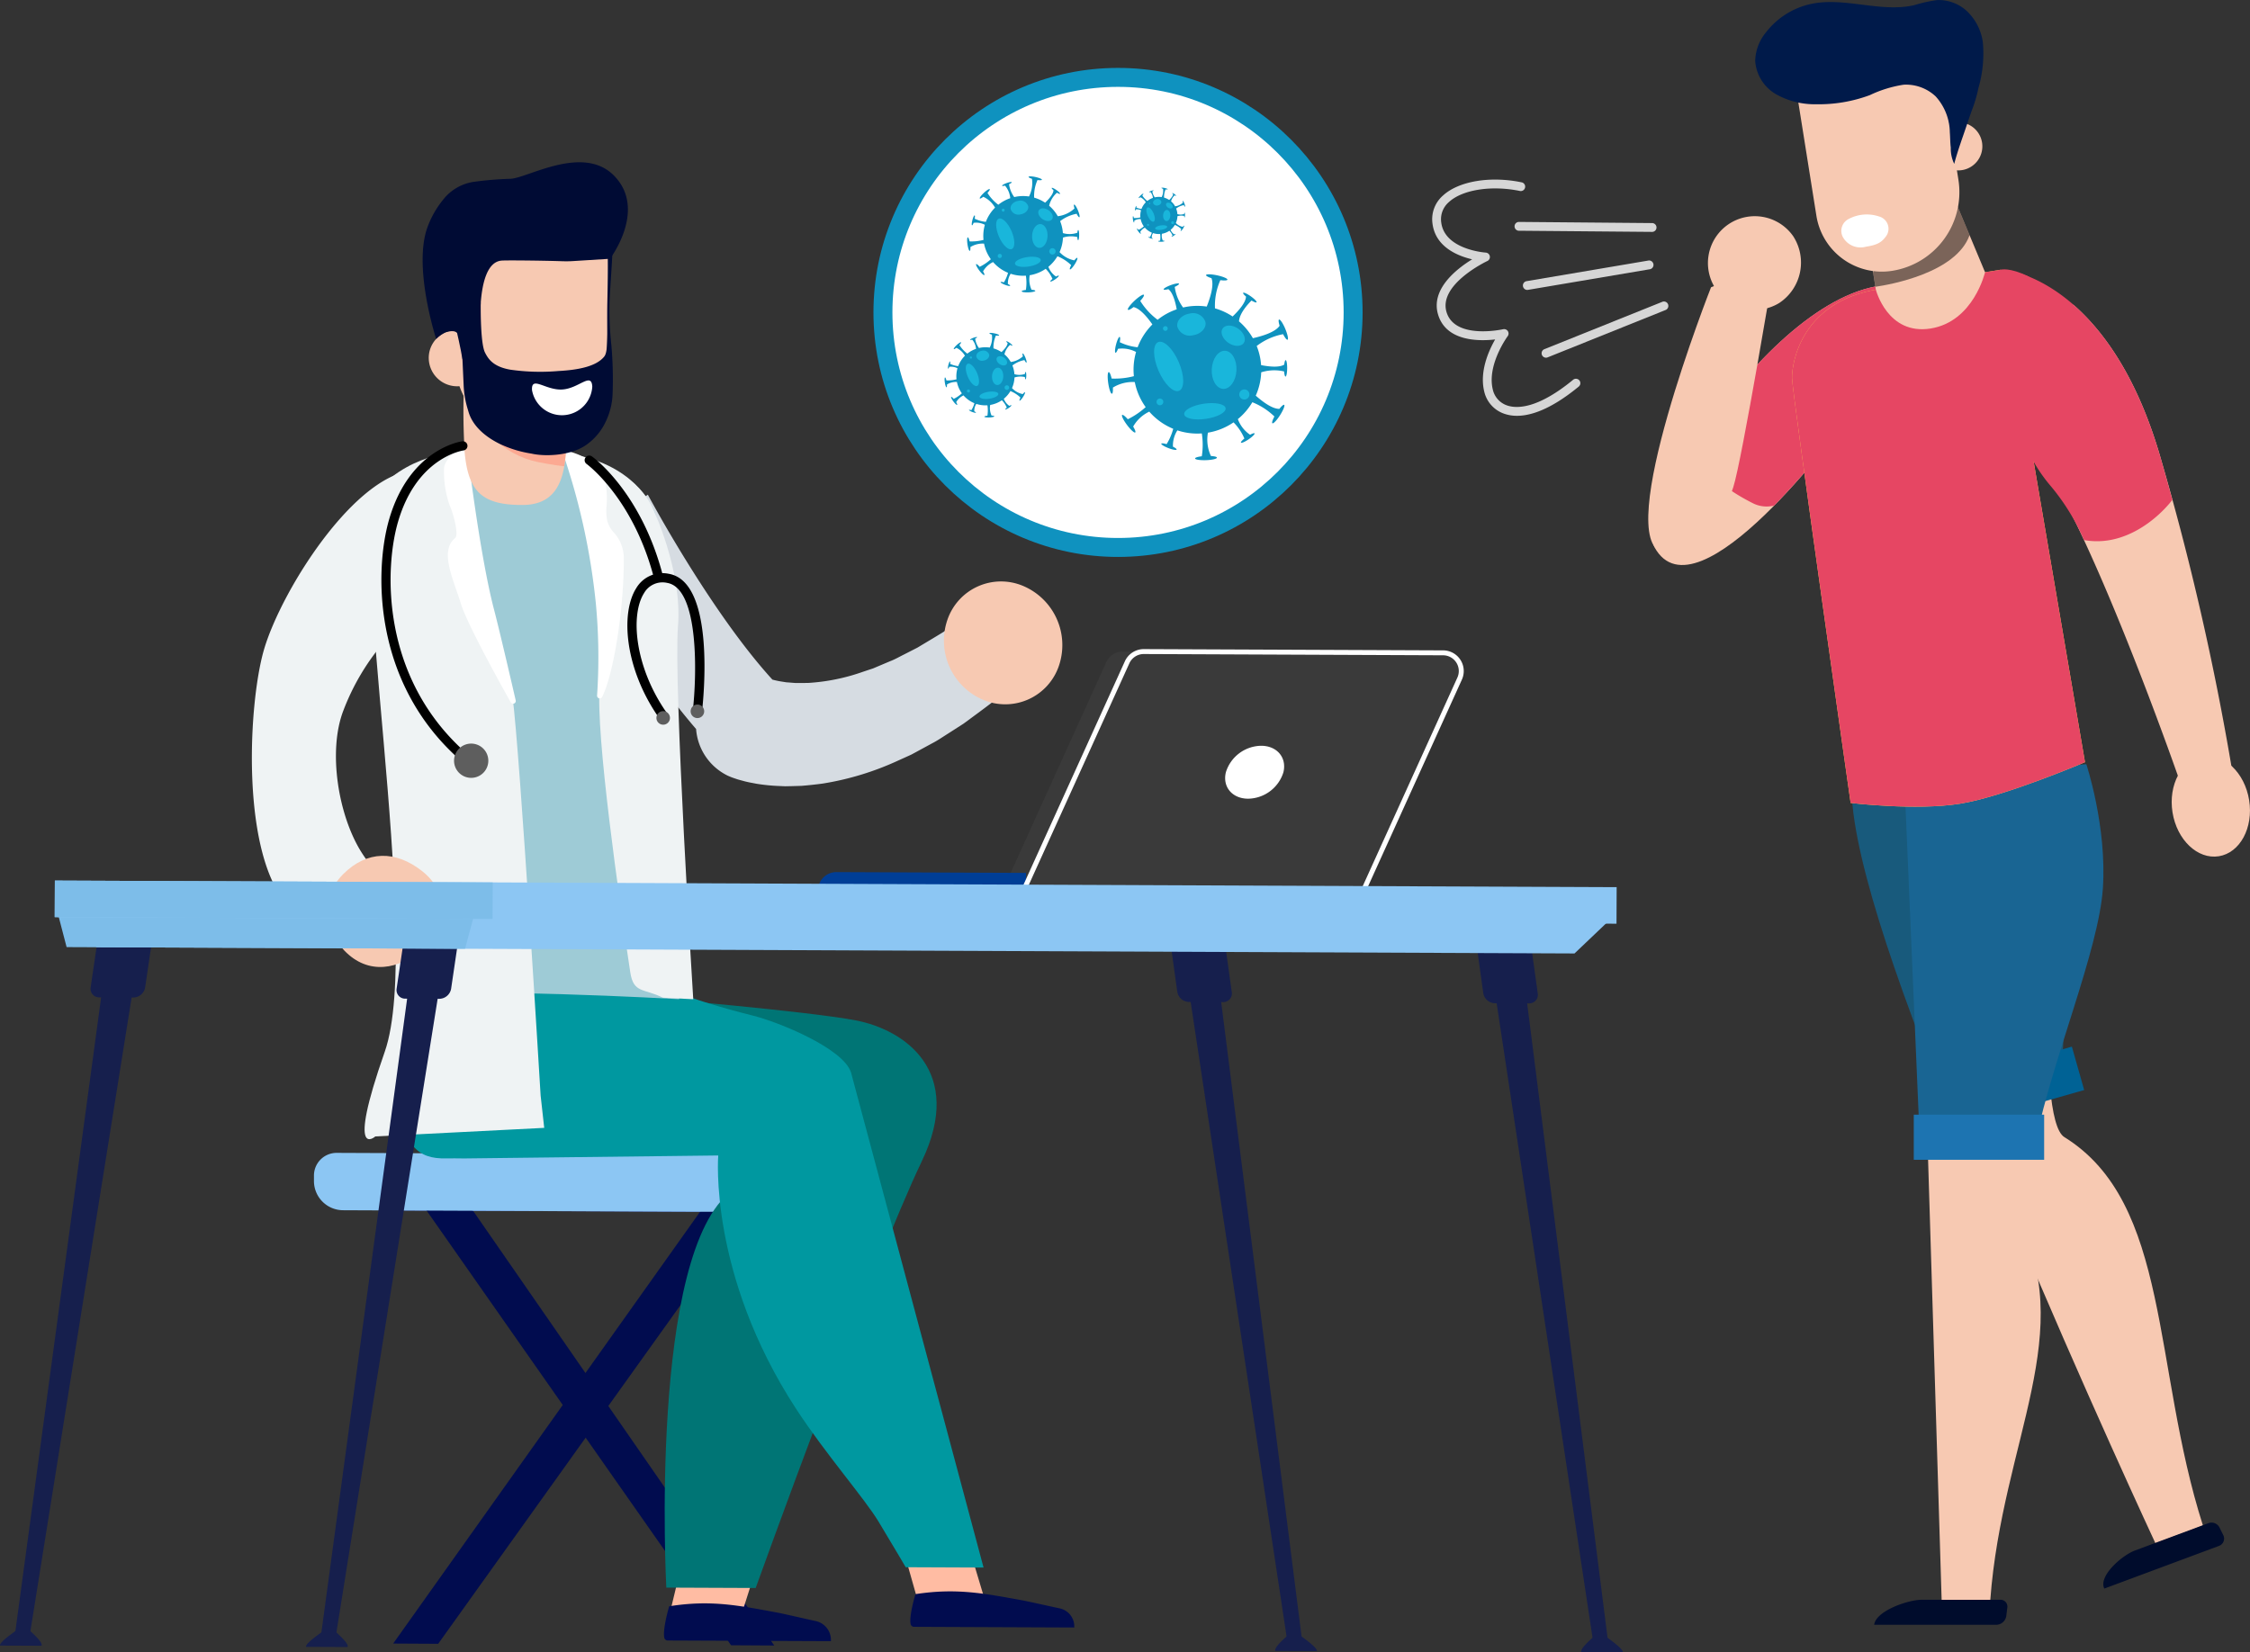 <svg xmlns="http://www.w3.org/2000/svg" xmlns:xlink="http://www.w3.org/1999/xlink" width="356" height="261.511" viewBox="0 0 356 261.511">
  <rect x="0" y="0" width="356" height="261.511" fill="#333333" stroke="none"/>
  <defs>
    <linearGradient id="linear-gradient" x1="-261.99" y1="1.303" x2="-261.99" y2="2.265" gradientUnits="objectBoundingBox">
      <stop offset="0" stop-color="#ffd958"/>
      <stop offset="1" stop-color="#ffa156"/>
    </linearGradient>
    <linearGradient id="linear-gradient-2" x1="-336.367" y1="4.694" x2="-335.368" y2="4.694" gradientUnits="objectBoundingBox">
      <stop offset="0" stop-color="#000310"/>
      <stop offset="1" stop-color="#001a4a"/>
    </linearGradient>
    <linearGradient id="linear-gradient-3" x1="0.513" y1="1.883" x2="0.678" y2="32.544" gradientUnits="objectBoundingBox">
      <stop offset="0" stop-color="#003e96"/>
      <stop offset="1" stop-color="#000e2c"/>
    </linearGradient>
  </defs>
  <g id="Grupo_3802" data-name="Grupo 3802" transform="translate(-1305.395 -2106.798)">
    <g id="Grupo_3775" data-name="Grupo 3775" transform="translate(1345.247 2132.479)">
      <g id="Grupo_3756" data-name="Grupo 3756" transform="translate(9.817 156.773)">
        <path id="Trazado_9705" data-name="Trazado 9705" d="M1380.943,2332.6l57.111.24a1.711,1.711,0,1,0,.015-3.421l-57.111-.24a1.711,1.711,0,1,0-.014,3.421Z" transform="translate(-1366.422 -2323.473)" fill="#4159c9"/>
        <g id="Grupo_3755" data-name="Grupo 3755">
          <path id="Trazado_9706" data-name="Trazado 9706" d="M1378.918,2400.79l7.122.039,52.819-73.85-7.553.084Z" transform="translate(-1366.379 -2323.134)" fill="#010c4f"/>
          <path id="Trazado_9707" data-name="Trazado 9707" d="M1439.458,2401.041l-6.832-.041-52.1-74.4,7.494.171Z" transform="translate(-1366.626 -2323.075)" fill="#010c4f"/>
          <path id="Trazado_9708" data-name="Trazado 9708" d="M1367.7,2322.435l79.017.333a3.583,3.583,0,0,1,3.568,3.593l0,.876a4.621,4.621,0,0,1-4.639,4.6l-76.942-.324a4.622,4.622,0,0,1-4.6-4.634l0-.876A3.585,3.585,0,0,1,1367.7,2322.435Z" transform="translate(-1364.098 -2322.435)" fill="#8cc6f3"/>
        </g>
      </g>
      <g id="Grupo_3758" data-name="Grupo 3758" transform="translate(62.605 132.212)">
        <path id="Trazado_9709" data-name="Trazado 9709" d="M1443.742,2402.227l-1.663,5.237-11.4-.048,1.326-5.486Z" transform="translate(-1427.131 -2310.107)" fill="#ffbca3"/>
        <path id="Trazado_9710" data-name="Trazado 9710" d="M1430.383,2407.157s-1.052,3.516-.781,4.96a.565.565,0,0,0,.559.456l25.807.108a3.049,3.049,0,0,0-2.431-3.188c-1.259-.275-5.086-1.155-5.858-1.3C1441.413,2407.029,1436.98,2406.109,1430.383,2407.157Z" transform="translate(-1426.959 -2310.841)" fill="#010c4f"/>
        <g id="Grupo_3757" data-name="Grupo 3757">
          <path id="Trazado_9711" data-name="Trazado 9711" d="M1426.486,2293.407s25.2,2.119,32.923,3.589,17.3,8.031,10.486,22.264c-8,16.713-26.3,67.569-26.3,67.569l-14.138-.059s-2.861-53.211,10.461-62.879c0,0-.092-2.361-3.049-7.85C1432.368,2307.687,1426.486,2293.407,1426.486,2293.407Z" transform="translate(-1426.486 -2293.407)" fill="#007575"/>
        </g>
      </g>
      <g id="Grupo_3761" data-name="Grupo 3761" transform="translate(22.06 127.141)">
        <g id="Grupo_3759" data-name="Grupo 3759" transform="translate(81.546 94.318)">
          <path id="Trazado_9712" data-name="Trazado 9712" d="M1485.5,2398.93l1.586,5.285-10.589.15-1.555-5.48Z" transform="translate(-1474.944 -2398.885)" fill="#ffbca3"/>
          <path id="Trazado_9713" data-name="Trazado 9713" d="M1476.437,2404.891s-1.033,3.358-.766,4.738a.551.551,0,0,0,.549.435l25.34.107a2.914,2.914,0,0,0-2.388-3.045c-1.236-.263-4.994-1.1-5.752-1.242C1487.267,2404.77,1482.915,2403.891,1476.437,2404.891Z" transform="translate(-1475.049 -2399.742)" fill="#010c4f"/>
        </g>
        <g id="Grupo_3760" data-name="Grupo 3760">
          <path id="Trazado_9714" data-name="Trazado 9714" d="M1380.584,2291.521s-3.216,9.421-1.527,16.871,3.545,9.668,8.25,9.524c.7-.022,2,.008,2.777.011l40.213-.47s-1.575,18.785,12.324,40.108c4.66,7.15,10.812,14.143,13.05,17.856,2.741,4.548,4.288,7.2,4.288,7.2l12.317.052-20.969-78.343c-1.227-3.848-11.476-8-15.579-9.021-9.29-2.317-18.556-5.556-17.647-7.9Z" transform="translate(-1378.567 -2287.414)" fill="#0098a0"/>
        </g>
      </g>
      <g id="Grupo_3764" data-name="Grupo 3764" transform="translate(56.673 52.608)">
        <g id="Grupo_3762" data-name="Grupo 3762">
          <path id="Trazado_9715" data-name="Trazado 9715" d="M1419.476,2203.167l5.979-3.842s9.818,18.421,19.707,29.267a13.887,13.887,0,0,0,1.72.348l.459.075.483.036.975.077c.669,0,1.35,0,2.037-.011a31.615,31.615,0,0,0,8.616-1.751l1.094-.366.549-.181.542-.231,2.174-.919c.735-.276,1.435-.688,2.153-1.042l2.151-1.1c1.4-.843,2.808-1.671,4.208-2.539l4.107-2.843.348-.24a6.177,6.177,0,0,1,8.319,1.421,6.568,6.568,0,0,1-.684,9.081l-4.368,3.7c-1.524,1.171-3.085,2.31-4.644,3.457l-2.467,1.585c-.833.519-1.629,1.082-2.52,1.535l-2.621,1.425-.658.354-.69.314-1.384.625a45.585,45.585,0,0,1-12,3.65q-1.638.217-3.316.354l-1.716.051c-.287,0-.571.017-.862.014l-.886-.039a29.688,29.688,0,0,1-3.638-.359c-.657-.132-1.257-.222-1.96-.411-.354-.1-.679-.178-1.057-.293l-.613-.207-.332-.119-.545-.229a8.942,8.942,0,0,1-5.047-7.4c-2.8-3.26-6.977-8.509-9.008-13.035C1420.864,2216.2,1419.476,2203.167,1419.476,2203.167Z" transform="translate(-1419.476 -2199.325)" fill="#d6dce2"/>
        </g>
        <g id="Grupo_3763" data-name="Grupo 3763" transform="translate(52.819 13.738)">
          <path id="Trazado_9716" data-name="Trazado 9716" d="M1500.1,2228.908a10.166,10.166,0,0,0-5.654-12.64,8.965,8.965,0,0,0-11.994,5.379,10.165,10.165,0,0,0,5.654,12.64A8.964,8.964,0,0,0,1500.1,2228.908Z" transform="translate(-1481.902 -2215.562)" fill="#f7c9b2"/>
        </g>
      </g>
      <g id="Grupo_3769" data-name="Grupo 3769" transform="translate(17.836 44.822)">
        <g id="Grupo_3765" data-name="Grupo 3765" transform="translate(5.111 0.738)">
          <path id="Trazado_9717" data-name="Trazado 9717" d="M1424.27,2277.887s-.583-12.734-1.256-25.567c-.981-18.684.839-44.972-2.961-52.237-4.9-9.368-19.025-10.22-30.874-8.171s-10.974,27.506-6.519,85.754C1388.668,2275.854,1424.27,2277.887,1424.27,2277.887Z" transform="translate(-1379.616 -2190.996)" fill="#9ecbd6"/>
        </g>
        <g id="Grupo_3767" data-name="Grupo 3767">
          <path id="Trazado_9718" data-name="Trazado 9718" d="M1401.427,2293.165s-3.232-53.9-4.461-63.285c0,0-7.474-28.211-7.634-38.721,0,0-8.222.1-13.528,6.065s7.125,71.432.961,89.006-1.5,13.407-1.5,13.407l26.731-1.36Z" transform="translate(-1373.576 -2190.283)" fill="#eff3f4"/>
          <g id="Grupo_3766" data-name="Grupo 3766" transform="translate(12.514)">
            <path id="Trazado_9719" data-name="Trazado 9719" d="M1398.975,2230.771c-.278-.492-6.833-12.107-7.905-15.656-.2-.666-.443-1.366-.69-2.074-1.12-3.229-2.279-6.567-.218-8.255.7-.576-.428-4.344-.855-5.187a16.374,16.374,0,0,1-.884-5.966c.3-1.814,2.877-3.384,2.987-3.449a.425.425,0,0,1,.641.314c.02.167,1.993,16.849,4.275,25.571,1.015,3.877,3.411,14.294,3.434,14.4a.425.425,0,0,1-.26.491.443.443,0,0,1-.156.028A.423.423,0,0,1,1398.975,2230.771Z" transform="translate(-1388.366 -2190.124)" fill="#fff"/>
          </g>
        </g>
        <g id="Grupo_3768" data-name="Grupo 3768" transform="translate(31.412 0.818)">
          <path id="Trazado_9720" data-name="Trazado 9720" d="M1411.2,2191.592s6.921,19.63,5.367,36.821c-.68,7.536,3.1,33.846,4.832,45.3.513,3.384,2.094,2.5,5.158,4.027l4.807.245s-3.148-50.048-2.415-59.016c.726-8.865-4.038-18.8-4.038-18.8S1422.027,2193.016,1411.2,2191.592Z" transform="translate(-1410.777 -2191.167)" fill="#eff3f4"/>
          <path id="Trazado_9721" data-name="Trazado 9721" d="M1410.732,2191.673a106.1,106.1,0,0,1,5.145,23.614,90.415,90.415,0,0,1,.194,14.55.424.424,0,0,0,.309.443.4.4,0,0,0,.114.016.426.426,0,0,0,.382-.234c1.825-3.615,3.456-14.019,3.421-21.827a6.012,6.012,0,0,0-1.586-4.2,4.393,4.393,0,0,1-1.036-1.864,8.282,8.282,0,0,1-.1-2.384,13.09,13.09,0,0,0-.286-4.064c-.77-3.435-5.856-4.575-6.072-4.622a.427.427,0,0,0-.415.141A.423.423,0,0,0,1410.732,2191.673Z" transform="translate(-1410.7 -2191.09)" fill="#fff"/>
        </g>
      </g>
      <g id="Grupo_3772" data-name="Grupo 3772" transform="translate(27.019)">
        <g id="Grupo_3770" data-name="Grupo 3770" transform="translate(6.444 31.558)">
          <path id="Trazado_9722" data-name="Trazado 9722" d="M1392.182,2176.951a108.8,108.8,0,0,0,.076,11.961c.589,6.149,2.818,8.219,9.1,8.216,11-.006,4.722-16.218,8.438-22.682C1405.1,2174.679,1392.182,2176.951,1392.182,2176.951Z" transform="translate(-1392.044 -2174.447)" fill="#f7c9b2"/>
          <path id="Trazado_9723" data-name="Trazado 9723" d="M1392.192,2176.951s-.047.542-.084,1.452c.08.278.161.551.242.815,1.677,5.479,5.858,9.954,11.477,11.111,0,0,2.47.506,4.181.676.991-6-.294-12.925,1.795-16.559C1405.112,2174.679,1392.192,2176.951,1392.192,2176.951Z" transform="translate(-1392.054 -2174.447)" fill="#ff9981" opacity="0.65" style="mix-blend-mode: multiply;isolation: isolate"/>
        </g>
        <g id="Grupo_3771" data-name="Grupo 3771" transform="translate(0.967 11.419)">
          <path id="Trazado_9724" data-name="Trazado 9724" d="M1394.473,2173.155a4.5,4.5,0,0,0-4.318-4.619,4.4,4.4,0,0,0-4.582,4.273,4.5,4.5,0,0,0,4.317,4.618A4.4,4.4,0,0,0,1394.473,2173.155Z" transform="translate(-1385.572 -2153.397)" fill="#f7c9b2"/>
          <path id="Trazado_9725" data-name="Trazado 9725" d="M1405.564,2182.506l-4.022-.156a11.427,11.427,0,0,1-10.963-11.729l.257-8.611c.195-6.529,3.137-11.521,12.186-11.361l12.056.47-.691,23.162A8.476,8.476,0,0,1,1405.564,2182.506Z" transform="translate(-1386.341 -2150.645)" fill="#f7c9b2"/>
          <path id="Trazado_9726" data-name="Trazado 9726" d="M1391.635,2171.629c.668-.643,1.03-3.139,1.658-3.815-1.052-2.842-1.521-3.593-.623-6.767-2.65-3.742-.96-2.691-1.931-1.624s-.072,7.514-.072,7.514S1391.384,2170.005,1391.635,2171.629Z" transform="translate(-1386.297 -2151.842)" fill="#000b34"/>
        </g>
        <path id="Trazado_9727" data-name="Trazado 9727" d="M1414.776,2139.333c-4.958-5.159-13.922.443-16.526.432a53.86,53.86,0,0,0-5.606.463,7.546,7.546,0,0,0-4.983,2.852,15.049,15.049,0,0,0-2.459,4.321c-2.34,6.339,1.367,17.713,1.367,17.713a5.243,5.243,0,0,1,1.476-1.045c1.052-.318,1.493-.2,1.818.064l3.829,1.558s-1.253-12.643,3.24-12.982c.861-.065,6.714,0,9.614.1.549.019,1.1.012,1.645-.022l5.878-.365S1419.949,2144.716,1414.776,2139.333Z" transform="translate(-1384.428 -2137.149)" fill="#000b34"/>
        <path id="Trazado_9728" data-name="Trazado 9728" d="M1415.393,2167.556a61.578,61.578,0,0,1,.2,7.831,11.1,11.1,0,0,1-1.577,5.252,9.268,9.268,0,0,1-2.641,2.8c-2.537,1.736-6.564,1.816-8.614,1.344a18.218,18.218,0,0,1-4.942-1.5c-2.04-.982-4.3-2.652-5.023-5.113l-.167-.565a15.115,15.115,0,0,1-.6-3.579l-.388-8.48,3.09-4.667s-.107,6.386.678,7.918c.511,1,1.28,2.234,4.023,2.706a33.418,33.418,0,0,0,7.537.211c3.278-.171,6.081-.751,7.309-2.3.689-.869.39-3.783.485-8.61.1-4.891.234-10.827-.5-12.918-.669-1.905.905.01,1.068.483.642,1.87-.012,7.712-.223,12.438A51.417,51.417,0,0,0,1415.393,2167.556Z" transform="translate(-1385.539 -2138.675)" fill="#000b34"/>
        <path id="Trazado_9729" data-name="Trazado 9729" d="M1414.415,2178.922c-.139-2.346-2.124.313-4.757.468s-4.918-2.251-4.779.095a4.808,4.808,0,0,0,9.536-.562Z" transform="translate(-1387.574 -2143.429)" fill="#fff"/>
      </g>
      <g id="Grupo_3774" data-name="Grupo 3774" transform="translate(0 48.745)">
        <g id="Grupo_3773" data-name="Grupo 3773">
          <path id="Trazado_9730" data-name="Trazado 9730" d="M1379.936,2194.882c-9.734-1.89-22.833,18.625-25.6,28.525-3.217,11.512-4.242,49.19,14.436,42.361,9.25-3.382,5.067-4.284,1.122-10.458-3.737-5.849-5.418-16.149-2.9-22.582a36.657,36.657,0,0,1,6.266-10.62,45.684,45.684,0,0,0,5.105-7.98C1379.573,2211.99,1382.526,2194.383,1379.936,2194.882Z" transform="translate(-1352.495 -2194.76)" fill="#eff3f4"/>
          <path id="Trazado_9731" data-name="Trazado 9731" d="M1370.027,2282.555c3.9,3.348,8.864,1.985,12.209-1.641s3.511-8.366-.647-11.634-8.69-3.312-12.5.522S1366.123,2279.207,1370.027,2282.555Z" transform="translate(-1354.67 -2205.857)" fill="#f7c9b2"/>
        </g>
      </g>
    </g>
    <g id="Grupo_3784" data-name="Grupo 3784" transform="translate(1566.183 2106.798)">
      <g id="Grupo_3783" data-name="Grupo 3783" transform="translate(0)">
        <g id="Grupo_3782" data-name="Grupo 3782">
          <g id="Grupo_3776" data-name="Grupo 3776" transform="translate(0.765 45.058)">
            <path id="Trazado_9732" data-name="Trazado 9732" d="M1614.751,2201.612c6.729,12.186,29.77-19.343,29.77-19.343s14.941-19.652,12.792-21.34C1638.181,2153.435,1611.765,2196.205,1614.751,2201.612Z" transform="translate(-1614.518 -2160.051)" fill="#f7c9b2"/>
            <path id="Trazado_9733" data-name="Trazado 9733" d="M1658.435,2160.929c2.149,1.688-12.792,21.34-12.792,21.34A130.334,130.334,0,0,1,1634.808,2195a4.812,4.812,0,0,1-3.311-.332c-5.787-2.9-8.455-6.133-9.687-8.447C1630.291,2172.632,1645.92,2156.027,1658.435,2160.929Z" transform="translate(-1615.64 -2160.051)" fill="#e64663"/>
          </g>
          <g id="Grupo_3778" data-name="Grupo 3778" transform="translate(32.17 109.9)">
            <path id="Trazado_9734" data-name="Trazado 9734" d="M1658.96,2409.983l16.243,0a1.623,1.623,0,0,0,1.566-1.4l.161-1.316a1.077,1.077,0,0,0-1.091-1.242l-12.443,0c-2.184,0-7.266,1.769-7.533,3.953Z" transform="translate(-1652.286 -2262.746)" fill="#000c2c"/>
            <path id="Trazado_9735" data-name="Trazado 9735" d="M1653.821,2249.855c.728,23.878,46.23,121.518,46.23,121.518l7.519-2.8c-8.026-25.148-5.112-51.061-21.93-61.481-4.8-2.975-1.411-42.436-3.652-49.176s-8.306-18.979-8.306-18.979S1653.543,2240.767,1653.821,2249.855Z" transform="translate(-1651.971 -2237.032)" fill="#f7c9b2"/>
            <path id="Trazado_9736" data-name="Trazado 9736" d="M1667.655,2304.26c-9.138-22.376-16.619-44.138-15.982-54.139.6-9.414,26.625-13.435,26.625-13.435s6.49,12.082,8.656,18.849c1.581,4.943-1.807,27.64-2,41.039Z" transform="translate(-1651.635 -2236.686)" fill="#185a7c"/>
            <rect id="Rectángulo_827" data-name="Rectángulo 827" width="20.627" height="7.14" transform="translate(15.015 61.37) rotate(-15.83)" fill="#006295"/>
            <g id="Grupo_3777" data-name="Grupo 3777" transform="translate(39.832 131.067)">
              <path id="Trazado_9737" data-name="Trazado 9737" d="M1701.773,2400.953l15.223-5.667a1.233,1.233,0,0,0,.683-1.744l-.59-1.185a1.416,1.416,0,0,0-1.721-.686l-11.661,4.341c-2.047.762-5.814,4.054-4.836,6.019Z" transform="translate(-1698.712 -2391.591)" fill="#000c2c"/>
            </g>
            <path id="Trazado_9738" data-name="Trazado 9738" d="M1663.762,2252.185l3.991,129.6h7.7c1.891-25.312,14.14-42.662,4.007-60.854-2.911-5.226,8.261-43.147,8.3-50.636s-1.79-21.821-1.79-21.821Z" transform="translate(-1653.501 -2238.5)" fill="#f7c9b2"/>
            <path id="Trazado_9739" data-name="Trazado 9739" d="M1663.936,2309.165l-2.427-56.981,28.789-2.451s3.268,9.82,2.623,19.621-8.073,27.326-10.57,39.814Z" transform="translate(-1653.155 -2238.694)" fill="#196593"/>
            <rect id="Rectángulo_828" data-name="Rectángulo 828" width="20.627" height="7.14" transform="translate(9.845 66.509)" fill="#1d74b1"/>
          </g>
          <path id="Trazado_9740" data-name="Trazado 9740" d="M1686.856,2235.185s-12.77,5.454-19.79,6.573-17.292-.125-17.292-.125-9.2-64.685-9.267-67.2,1.556-12.175,13.589-14.091l19.452-3.1Z" transform="translate(-1617.752 -2114.56)" fill="url(#linear-gradient)"/>
          <path id="Trazado_9741" data-name="Trazado 9741" d="M1679.238,2157.231s1.367-.4,4.319,1.052-.442,10.259-.442,10.259l-5.193-.47-.443-4.457Z" transform="translate(-1623.442 -2114.552)" fill="#e64663"/>
          <path id="Trazado_9742" data-name="Trazado 9742" d="M1686.856,2235.185s-12.77,5.454-19.79,6.573-17.292-.125-17.292-.125-9.2-64.685-9.267-67.2,1.556-12.175,13.589-14.091l19.452-3.1Z" transform="translate(-1617.752 -2114.56)" fill="#e64663"/>
          <g id="Grupo_3780" data-name="Grupo 3780" transform="translate(23.485 10.907)">
            <path id="Trazado_9743" data-name="Trazado 9743" d="M1667.138,2134.074a3.808,3.808,0,1,0,3.161-4.358A3.807,3.807,0,0,0,1667.138,2134.074Z" transform="translate(-1645.328 -2121.224)" fill="#f7c9b2"/>
            <path id="Trazado_9744" data-name="Trazado 9744" d="M1673.319,2155.126s-1.8,7.826-8.622,8.913-8.658-6.156-8.658-6.156l-.736-4.617,12.072-12.359Z" transform="translate(-1643.514 -2122.955)" fill="#f7c9b2"/>
            <path id="Trazado_9745" data-name="Trazado 9745" d="M1664.968,2143.616l2.894-1.492,3.066,7.334c-2.157,6-12.626,7.829-14.9,8.159l-.35-2.2.1-2.385Z" transform="translate(-1643.571 -2123.141)" opacity="0.5" style="mix-blend-mode: overlay;isolation: isolate"/>
            <g id="Grupo_3779" data-name="Grupo 3779">
              <path id="Trazado_9746" data-name="Trazado 9746" d="M1656.5,2151.64a12.6,12.6,0,0,0,10.46-14.424l-2.792-17.527-22.8,3.631,3.125,19.617A10.484,10.484,0,0,0,1656.5,2151.64Z" transform="translate(-1641.37 -2119.689)" fill="#f7c9b2"/>
              <path id="Trazado_9747" data-name="Trazado 9747" d="M1655.7,2147.233a6.093,6.093,0,0,0-4.862.418,2.1,2.1,0,0,0-.786,2.984,3.194,3.194,0,0,0,3.541,1.386c1.841-.293,2.522-.684,3.26-1.735A2.012,2.012,0,0,0,1655.7,2147.233Z" transform="translate(-1642.657 -2123.878)" fill="#fff"/>
            </g>
          </g>
          <path id="Trazado_9748" data-name="Trazado 9748" d="M1662.169,2122.055a6.835,6.835,0,0,0-5.072-1.85,19.137,19.137,0,0,0-5.337,1.645,23.161,23.161,0,0,1-8.476,1.447,12.565,12.565,0,0,1-6.312-1.55,6.64,6.64,0,0,1-3.359-5.331,7.412,7.412,0,0,1,1.735-4.531,12.287,12.287,0,0,1,7.156-4.476c5.327-1.106,10.929,1.412,16.236.217a23.062,23.062,0,0,1,3.662-.818,6.577,6.577,0,0,1,4.867,1.9,8.43,8.43,0,0,1,2.36,4.728,19.62,19.62,0,0,1-.7,7.32,21.706,21.706,0,0,1-.784,2.831q-.536,1.445-1.021,2.906c-.647,1.949-1.508,4.25-2.017,6.239a5.6,5.6,0,0,1-.547-2.579c-.1-.8-.087-1.615-.151-2.42A8.643,8.643,0,0,0,1662.169,2122.055Z" transform="translate(-1616.692 -2106.798)" fill="url(#linear-gradient-2)"/>
          <g id="Grupo_3781" data-name="Grupo 3781" transform="translate(0 34.343)">
            <path id="Trazado_9749" data-name="Trazado 9749" d="M1633.7,2155.622s-5.291,31.728-6.637,35.812-5.5,11.761-11.094,10.351c-8.17-2.057,7.582-42.011,7.582-42.011Z" transform="translate(-1613.614 -2148.655)" fill="#f7c9b2"/>
            <path id="Trazado_9750" data-name="Trazado 9750" d="M1635.9,2161.012a7.413,7.413,0,1,1,2.223-10.6A7.664,7.664,0,0,1,1635.9,2161.012Z" transform="translate(-1615.198 -2147.388)" fill="#f7c9b2"/>
          </g>
          <path id="Trazado_9751" data-name="Trazado 9751" d="M1691.418,2163.759c4.842,4.215,10.177,11.555,13.84,24.271a431.107,431.107,0,0,1,11.253,49.083l-8.476,1.349s-9.559-27.419-17.816-43.4a110.494,110.494,0,0,1-7.884-21.536A11.8,11.8,0,0,0,1691.418,2163.759Z" transform="translate(-1624.189 -2115.564)" fill="#f7c9b2"/>
          <path id="Trazado_9752" data-name="Trazado 9752" d="M1711.629,2257.123c.7,4.367,3.974,7.476,7.324,6.943s5.5-4.507,4.8-8.875-3.975-7.476-7.324-6.943S1710.933,2252.754,1711.629,2257.123Z" transform="translate(-1628.677 -2128.556)" fill="#f7c9b2"/>
          <path id="Trazado_9753" data-name="Trazado 9753" d="M1682.654,2157.882c5.314,1.635,16.221,7.837,22.386,29.242.313,1.088.614,2.153.911,3.209.036.133.073.265.11.4q.428,1.531.837,3.035c-2.224,2.881-7.549,7.536-13.986,6.358a34.593,34.593,0,0,0-5.22-8.5,25.232,25.232,0,0,1-2.048-2.748,36.4,36.4,0,0,1-2.652-5.032C1679.59,2176.2,1681.051,2157.387,1682.654,2157.882Z" transform="translate(-1623.972 -2114.658)" fill="#e64663"/>
        </g>
      </g>
    </g>
    <g id="Grupo_3785" data-name="Grupo 3785" transform="translate(1434.819 2209.526)">
      <path id="Trazado_9754" data-name="Trazado 9754" d="M1492.817,2266.619l53.677.226,15.388-33.914a2.885,2.885,0,0,0-2.615-4.077l-47.355-.2a2.884,2.884,0,0,0-2.639,1.692Z" transform="translate(-1463.661 -2228.278)" fill="#3a3a3a"/>
      <path id="Rectángulo_829" data-name="Rectángulo 829" d="M0,0H32.9a0,0,0,0,1,0,0V0a2.912,2.912,0,0,1-2.912,2.912H0a0,0,0,0,1,0,0V0A0,0,0,0,1,0,0Z" transform="translate(32.899 38.329) rotate(-179.759)" fill="url(#linear-gradient-3)"/>
      <path id="Trazado_9755" data-name="Trazado 9755" d="M1496.716,2266.635l53.677.226,15.388-33.914a2.885,2.885,0,0,0-2.615-4.077l-47.354-.2a2.885,2.885,0,0,0-2.639,1.693Z" transform="translate(-1464.261 -2228.281)" fill="#3a3a3a"/>
      <path id="Trazado_9756" data-name="Trazado 9756" d="M1512.709,2230.132a3.279,3.279,0,0,1,3-1.922l47.355.2a3.274,3.274,0,0,1,2.967,4.627l-15.491,34.143-54.531-.23Zm52.608,2.583a2.494,2.494,0,0,0-2.261-3.526l-47.355-.2a2.5,2.5,0,0,0-2.283,1.465l-16.208,35.723,52.824.222Z" transform="translate(-1464.151 -2228.21)" fill="#fff"/>
      <path id="Trazado_9757" data-name="Trazado 9757" d="M1534.618,2250.459a5.943,5.943,0,0,1,5.593-4.169c2.51.011,4.075,1.895,3.5,4.207a5.941,5.941,0,0,1-5.594,4.169C1535.6,2254.656,1534.038,2252.772,1534.618,2250.459Z" transform="translate(-1470.075 -2230.992)" fill="#fff"/>
    </g>
    <g id="Grupo_3788" data-name="Grupo 3788" transform="translate(1305.395 2246.16)">
      <g id="Grupo_3786" data-name="Grupo 3786" transform="translate(0 8.481)">
        <path id="Trazado_9758" data-name="Trazado 9758" d="M1323.719,2291.531l5.4.023a1.921,1.921,0,0,0,1.847-1.6l1.237-8.386-8.619-.036-1.237,8.386A1.363,1.363,0,0,0,1323.719,2291.531Z" transform="translate(-1308.001 -2281.529)" fill="#161f4d"/>
        <path id="Trazado_9759" data-name="Trazado 9759" d="M1308,2394.945l2.333.01,16.656-104.28-4.884-.021Z" transform="translate(-1305.796 -2282.933)" fill="#161f4d"/>
        <path id="Trazado_9760" data-name="Trazado 9760" d="M1305.4,2414.015a.5.5,0,0,1-.008-.087c.112-.76,3.758-3.094,3.758-3.094s2.954,2.363,2.842,3.122a.72.72,0,0,1-.034.087Z" transform="translate(-1305.395 -2301.427)" fill="#161f4d"/>
        <path id="Trazado_9761" data-name="Trazado 9761" d="M1380.937,2291.772l5.4.023a1.922,1.922,0,0,0,1.847-1.6l1.237-8.388-8.619-.035-1.237,8.387A1.362,1.362,0,0,0,1380.937,2291.772Z" transform="translate(-1316.806 -2281.566)" fill="#161f4d"/>
        <path id="Trazado_9762" data-name="Trazado 9762" d="M1365.222,2395.186l2.333.01,16.656-104.28-4.884-.021Z" transform="translate(-1314.601 -2282.97)" fill="#161f4d"/>
        <path id="Trazado_9763" data-name="Trazado 9763" d="M1362.621,2414.256a.6.6,0,0,1-.008-.087c.112-.76,3.759-3.094,3.759-3.094s2.954,2.362,2.841,3.122a.6.6,0,0,1-.034.087Z" transform="translate(-1314.199 -2301.465)" fill="#161f4d"/>
      </g>
      <g id="Grupo_3787" data-name="Grupo 3787" transform="translate(185.105 9.194)">
        <path id="Trazado_9764" data-name="Trazado 9764" d="M1589.782,2292.65l-5.4-.022a1.923,1.923,0,0,1-1.833-1.618l-1.167-8.4,8.619.036,1.167,8.4A1.362,1.362,0,0,1,1589.782,2292.65Z" transform="translate(-1532.97 -2282.409)" fill="#161f4d"/>
        <path id="Trazado_9765" data-name="Trazado 9765" d="M1602.969,2396.176l-2.333-.01-15.778-104.417,4.884.021Z" transform="translate(-1533.505 -2283.815)" fill="#161f4d"/>
        <path id="Trazado_9766" data-name="Trazado 9766" d="M1607.656,2415.287a.6.6,0,0,0,.009-.087c-.106-.761-3.732-3.125-3.732-3.125s-2.974,2.337-2.868,3.1a.639.639,0,0,0,.033.087Z" transform="translate(-1535.998 -2302.332)" fill="#161f4d"/>
        <path id="Trazado_9767" data-name="Trazado 9767" d="M1532.564,2292.41l-5.4-.023a1.922,1.922,0,0,1-1.833-1.618l-1.166-8.4,8.619.036,1.167,8.4A1.362,1.362,0,0,1,1532.564,2292.41Z" transform="translate(-1524.165 -2282.372)" fill="#161f4d"/>
        <path id="Trazado_9768" data-name="Trazado 9768" d="M1545.751,2395.935l-2.333-.01-15.778-104.417,4.884.021Z" transform="translate(-1524.7 -2283.778)" fill="#161f4d"/>
        <path id="Trazado_9769" data-name="Trazado 9769" d="M1550.439,2415.045a.572.572,0,0,0,.009-.087c-.106-.761-3.733-3.125-3.733-3.125s-2.973,2.338-2.868,3.1a.585.585,0,0,0,.034.087Z" transform="translate(-1527.193 -2302.294)" fill="#161f4d"/>
      </g>
      <path id="Trazado_9770" data-name="Trazado 9770" d="M1322.283,2282.861l233.861.984,6.364-6.061-246.538-1.038Z" transform="translate(-1307.022 -2272.312)" fill="#8cc6f3"/>
      <path id="Trazado_9771" data-name="Trazado 9771" d="M1317.561,2282.841l63.038.265,1.643-6.081-66.272-.279Z" transform="translate(-1307.022 -2272.312)" fill="#7dbde9"/>
      <rect id="Rectángulo_830" data-name="Rectángulo 830" width="5.785" height="247.113" transform="translate(8.656 5.785) rotate(-89.759)" fill="#8cc6f3"/>
      <rect id="Rectángulo_831" data-name="Rectángulo 831" width="5.785" height="69.279" transform="translate(8.656 5.785) rotate(-89.759)" fill="#7dbde9"/>
    </g>
    <g id="Grupo_3792" data-name="Grupo 3792" transform="translate(1365.742 2176.63)">
      <g id="Grupo_3789" data-name="Grupo 3789" transform="translate(0)">
        <path id="Trazado_9772" data-name="Trazado 9772" d="M1389.765,2240.055a.728.728,0,0,1-.478-.181c-14.159-12.385-13.611-30.4-11.342-38.194,3.221-11.07,11.232-12.3,11.572-12.342a.731.731,0,0,1,.2,1.448c-.307.045-7.426,1.188-10.37,11.3-2.178,7.485-2.7,24.785,10.9,36.685a.731.731,0,0,1-.485,1.281Z" transform="translate(-1376.718 -2189.331)"/>
      </g>
      <g id="Grupo_3790" data-name="Grupo 3790" transform="translate(32.167 2.275)">
        <path id="Trazado_9773" data-name="Trazado 9773" d="M1426.371,2211.852a.731.731,0,0,1-.7-.546c-3.289-12.563-10.554-17.909-10.627-17.961a.731.731,0,1,1,.854-1.186c.316.227,7.766,5.709,11.188,18.777a.731.731,0,0,1-.711.916Z" transform="translate(-1414.735 -2192.02)"/>
      </g>
      <g id="Grupo_3791" data-name="Grupo 3791" transform="translate(38.921 20.891)">
        <path id="Trazado_9774" data-name="Trazado 9774" d="M1428.2,2237.06a.731.731,0,0,1-.6-.316c-5.352-7.77-5.97-16.459-3.476-20.372a4.825,4.825,0,0,1,5.13-2.266c7.414,1.254,5.508,19.742,5.266,21.846a.732.732,0,0,1-1.453-.167c.613-5.335,1.076-19.368-4.056-20.237a3.354,3.354,0,0,0-3.653,1.61c-2.19,3.434-1.494,11.582,3.448,18.755a.732.732,0,0,1-.188,1.017A.721.721,0,0,1,1428.2,2237.06Z" transform="translate(-1422.718 -2214.022)"/>
      </g>
      <path id="Trazado_9775" data-name="Trazado 9775" d="M1395.724,2248.607a2.711,2.711,0,1,1-2.7-2.723A2.712,2.712,0,0,1,1395.724,2248.607Z" transform="translate(-1378.808 -2198.034)" fill="#5e5e5e"/>
      <circle id="Elipse_572" data-name="Elipse 572" cx="1.075" cy="1.075" r="1.075" transform="translate(43.509 42.712)" fill="#5e5e5e"/>
      <circle id="Elipse_573" data-name="Elipse 573" cx="1.075" cy="1.075" r="1.075" transform="translate(48.924 41.664)" fill="#5e5e5e"/>
    </g>
    <g id="Grupo_3797" data-name="Grupo 3797" transform="translate(1531.997 2135.223)">
      <g id="Grupo_3793" data-name="Grupo 3793" transform="translate(12.99 6.695)">
        <path id="Trazado_9776" data-name="Trazado 9776" d="M1589.217,2149.7a.7.7,0,0,1,.049-1.393l21.047.182a.7.7,0,1,1-.013,1.395l-21.047-.182Z" transform="translate(-1588.562 -2148.306)" fill="#d6d6d6"/>
      </g>
      <g id="Grupo_3794" data-name="Grupo 3794" transform="translate(14.337 12.791)">
        <path id="Trazado_9777" data-name="Trazado 9777" d="M1590.808,2160.177a.7.7,0,0,1-.074-1.383l19.34-3.274a.7.7,0,0,1,.233,1.376l-19.34,3.273A.672.672,0,0,1,1590.808,2160.177Z" transform="translate(-1590.154 -2155.51)" fill="#d6d6d6"/>
      </g>
      <g id="Grupo_3795" data-name="Grupo 3795" transform="translate(17.306 19.269)">
        <path id="Trazado_9778" data-name="Trazado 9778" d="M1594.319,2172.08a.7.7,0,0,1-.218-1.343l18.721-7.519a.7.7,0,0,1,.52,1.294l-18.72,7.519A.7.7,0,0,1,1594.319,2172.08Z" transform="translate(-1593.663 -2163.167)" fill="#d6d6d6"/>
      </g>
      <g id="Grupo_3796" data-name="Grupo 3796" transform="translate(0 0)">
        <path id="Trazado_9779" data-name="Trazado 9779" d="M1586.2,2177.761a5.97,5.97,0,0,1-1.548-.3,4.865,4.865,0,0,1-3.215-3.57c-.749-3.146.715-6.421,1.736-8.2-2.634.3-7.725.3-9.017-3.9-1.233-4.011,2.855-7.23,5.377-8.781-2.323-.545-5.808-1.972-6.274-5.665a4.965,4.965,0,0,1,1.652-4.422c2.493-2.3,7.524-3.135,12.516-2.086a.7.7,0,0,1-.286,1.365c-4.505-.947-9.143-.229-11.285,1.746a3.583,3.583,0,0,0-1.214,3.223c.548,4.33,6.98,4.77,7.054,4.774h0a.7.7,0,0,1,.252,1.328c-.079.037-7.816,3.695-6.459,8.109,1.344,4.375,8.877,2.708,8.954,2.689a.7.7,0,0,1,.715,1.1c-.033.045-3.294,4.5-2.365,8.4a3.452,3.452,0,0,0,2.3,2.572c1.442.487,4.715.611,10.375-4.036a.7.7,0,1,1,.886,1.078C1591.719,2176.99,1588.414,2177.9,1586.2,2177.761Z" transform="translate(-1573.21 -2140.393)" fill="#d6d6d6"/>
      </g>
    </g>
    <circle id="Elipse_574" data-name="Elipse 574" cx="37.197" cy="37.197" r="37.197" transform="translate(1445.095 2119.045)" fill="#fff" stroke="#0f92bf" stroke-miterlimit="10" stroke-width="3"/>
    <g id="Grupo_3798" data-name="Grupo 3798" transform="translate(1458.42 2134.709)">
      <path id="Trazado_9780" data-name="Trazado 9780" d="M1503.177,2144.254c-.052.022-.054.154-.013.348.016.079.04.168.069.265a4.76,4.76,0,0,1-2.639,1.228,6.3,6.3,0,0,0-1.37-1.663,3.972,3.972,0,0,1,1.235-2.056c.255.151.457.225.494.172.05-.07-.206-.336-.571-.593s-.7-.41-.751-.339c-.024.036.027.119.13.227a2.022,2.022,0,0,0,.15.139c-.018.6-.738,1.411-1.322,1.969a6.319,6.319,0,0,0-1.74-.8,6.167,6.167,0,0,1,.531-2.785c.392.052.679.038.7-.047.024-.112-.429-.3-1.011-.429s-1.074-.135-1.1-.024c-.012.057.095.133.278.21.074.031.16.062.256.094a4.639,4.639,0,0,1-.466,2.8,6.308,6.308,0,0,0-1.85,0c-.164.025-.325.057-.484.093a4.453,4.453,0,0,1-.826-2.037c.27-.123.446-.247.424-.308-.03-.082-.393-.022-.813.131s-.736.344-.707.424c.014.041.113.046.26.022.059-.009.127-.025.2-.043a3.526,3.526,0,0,1,.827,1.99,6.255,6.255,0,0,0-1.886,1.034,6.777,6.777,0,0,1-1.714-1.867c.266-.292.417-.536.358-.6-.079-.083-.494.179-.928.586s-.723.805-.645.889c.039.042.163,0,.33-.109.069-.043.144-.1.224-.157a4.154,4.154,0,0,1,1.858,1.717,6.324,6.324,0,0,0-1.456,2.252,5.238,5.238,0,0,1-1.762-.5c.052-.291.051-.507-.013-.524-.083-.021-.242.311-.354.743s-.138.8-.054.823c.042.011.1-.067.166-.2q.039-.083.079-.189a2.986,2.986,0,0,1,1.783.313,6.272,6.272,0,0,0-.216,2.389,7.411,7.411,0,0,1-2.2.236c-.088-.385-.2-.649-.289-.636-.113.017-.134.509-.047,1.1s.25,1.053.364,1.037c.057-.009.09-.135.1-.333,0-.08,0-.174,0-.274a3.7,3.7,0,0,1,2.158-.543A6.269,6.269,0,0,0,1490,2152.9a7.524,7.524,0,0,1-1.767,1.2c-.26-.3-.487-.475-.556-.422-.092.068.124.511.48.987s.721.808.812.74c.047-.034.015-.163-.072-.341a2.592,2.592,0,0,0-.132-.239,3.614,3.614,0,0,1,1.59-1.476,6.336,6.336,0,0,0,2.364,1.7,5.558,5.558,0,0,1-.654,1.515c-.283-.084-.5-.107-.522-.046-.031.08.282.275.7.435s.781.225.812.144c.015-.041-.055-.109-.182-.187-.051-.031-.112-.065-.178-.1a2.771,2.771,0,0,1,.439-1.609,6.265,6.265,0,0,0,2.41.3,7.359,7.359,0,0,1,0,2.258c-.393.046-.667.129-.664.217,0,.115.491.189,1.086.168s1.074-.132,1.07-.246c0-.058-.125-.1-.321-.135-.08-.012-.171-.022-.272-.028a3.838,3.838,0,0,1-.294-2.3,6.272,6.272,0,0,0,2.528-1.017,5.044,5.044,0,0,1,1.071,1.6c-.231.185-.371.348-.335.4.048.071.387-.075.756-.327s.629-.513.581-.584c-.024-.035-.121-.017-.257.042-.055.024-.118.056-.183.092a3.2,3.2,0,0,1-1.206-1.543,6.338,6.338,0,0,0,1.431-1.668,6.679,6.679,0,0,1,2.178,1.409c-.187.348-.274.622-.2.669.1.062.435-.295.757-.8s.5-.959.407-1.021c-.048-.03-.157.043-.294.187-.055.058-.115.129-.177.207a4.372,4.372,0,0,1-2.334-1.306,6.249,6.249,0,0,0,.539-2.3,4.3,4.3,0,0,1,2.261-.088c.021.3.074.5.14.505.086,0,.159-.361.162-.808s-.063-.81-.149-.811c-.043,0-.083.09-.113.236-.011.059-.021.128-.029.2a3.729,3.729,0,0,1-2.286.053c-.011-.157-.026-.313-.05-.471a6.314,6.314,0,0,0-.384-1.419,6.1,6.1,0,0,1,2.609-1.165c.18.351.355.579.436.546.106-.044.005-.525-.224-1.075S1503.282,2144.209,1503.177,2144.254Z" transform="translate(-1486.251 -2139.786)" fill="#0f92bf"/>
      <path id="Trazado_9781" data-name="Trazado 9781" d="M1492.717,2146.1a.232.232,0,1,1,.263.195A.232.232,0,0,1,1492.717,2146.1Z" transform="translate(-1487.246 -2140.717)" fill="#19b6db"/>
      <path id="Trazado_9782" data-name="Trazado 9782" d="M1492.623,2154.566a.332.332,0,1,1-.377-.279A.332.332,0,0,1,1492.623,2154.566Z" transform="translate(-1487.13 -2142.017)" fill="#19b6db"/>
      <path id="Trazado_9783" data-name="Trazado 9783" d="M1499.276,2155.319c.062.413-.8.884-1.932,1.051s-2.093-.031-2.153-.445.8-.883,1.932-1.051S1499.216,2154.906,1499.276,2155.319Z" transform="translate(-1487.627 -2142.099)" fill="#19b6db"/>
      <path id="Trazado_9784" data-name="Trazado 9784" d="M1494.109,2149.665c.573,1.327.59,2.595.039,2.833s-1.461-.646-2.033-1.973-.589-2.6-.039-2.833S1493.537,2148.338,1494.109,2149.665Z" transform="translate(-1487.086 -2140.996)" fill="#19b6db"/>
      <path id="Trazado_9785" data-name="Trazado 9785" d="M1502.608,2153.646a.5.5,0,1,1-.565-.419A.5.5,0,0,1,1502.608,2153.646Z" transform="translate(-1488.616 -2141.853)" fill="#19b6db"/>
      <path id="Trazado_9786" data-name="Trazado 9786" d="M1500.839,2150.653c-.052,1.04-.641,1.854-1.316,1.82s-1.178-.9-1.125-1.945.642-1.854,1.317-1.82S1500.893,2149.614,1500.839,2150.653Z" transform="translate(-1488.12 -2141.159)" fill="#19b6db"/>
      <path id="Trazado_9787" data-name="Trazado 9787" d="M1495.931,2146.505a1.279,1.279,0,0,1-1.553-.865c-.087-.591.465-1.164,1.234-1.278a1.279,1.279,0,0,1,1.552.865C1497.253,2145.818,1496.7,2146.391,1495.931,2146.505Z" transform="translate(-1487.501 -2140.487)" fill="#19b6db"/>
      <path id="Trazado_9788" data-name="Trazado 9788" d="M1501.742,2147.485c-.266.388-.949.382-1.526-.014s-.829-1.031-.564-1.418.949-.382,1.526.014S1502.007,2147.1,1501.742,2147.485Z" transform="translate(-1488.297 -2140.706)" fill="#19b6db"/>
    </g>
    <g id="Grupo_3799" data-name="Grupo 3799" transform="translate(1454.854 2159.479)">
      <path id="Trazado_9789" data-name="Trazado 9789" d="M1494.388,2172.321c-.039.016-.04.112-.01.254.012.058.029.123.051.193a3.476,3.476,0,0,1-1.926.9,4.614,4.614,0,0,0-1-1.214,2.9,2.9,0,0,1,.9-1.5c.185.11.333.164.36.126s-.151-.245-.417-.434-.512-.3-.547-.248c-.019.026.019.087.095.166.03.031.068.065.109.1-.013.437-.539,1.03-.964,1.438a4.616,4.616,0,0,0-1.27-.586,4.482,4.482,0,0,1,.388-2.031c.285.038.495.027.508-.035.018-.082-.313-.222-.738-.313s-.784-.1-.8-.017c-.009.041.069.1.2.153.054.023.118.046.187.068a3.384,3.384,0,0,1-.34,2.045,4.61,4.61,0,0,0-1.35,0c-.119.018-.237.042-.354.067a3.252,3.252,0,0,1-.6-1.486c.2-.09.325-.18.309-.225s-.287-.016-.593.1-.537.25-.516.31c.011.03.083.034.19.016.043-.007.092-.018.146-.031a2.565,2.565,0,0,1,.6,1.452,4.55,4.55,0,0,0-1.376.755,4.96,4.96,0,0,1-1.251-1.362c.194-.213.3-.391.261-.437s-.36.131-.678.428-.528.588-.47.649c.029.03.118,0,.241-.08.05-.031.1-.07.163-.115a3.037,3.037,0,0,1,1.356,1.253,4.607,4.607,0,0,0-1.063,1.643,3.861,3.861,0,0,1-1.286-.363c.038-.213.037-.371-.009-.382-.061-.016-.177.227-.259.542s-.1.584-.04.6c.031.009.074-.049.122-.147.019-.039.038-.086.057-.137a2.177,2.177,0,0,1,1.3.228,4.576,4.576,0,0,0-.157,1.744,5.391,5.391,0,0,1-1.6.172c-.064-.28-.147-.473-.21-.463-.083.012-.1.371-.035.8s.183.769.266.757c.041-.006.065-.1.072-.244,0-.058,0-.126,0-.2a2.7,2.7,0,0,1,1.575-.4,4.583,4.583,0,0,0,.784,1.8,5.535,5.535,0,0,1-1.289.875c-.19-.217-.355-.346-.406-.308-.067.05.09.372.351.72s.525.59.593.54c.033-.025.01-.118-.053-.249-.025-.053-.058-.112-.1-.175a2.644,2.644,0,0,1,1.16-1.076,4.628,4.628,0,0,0,1.725,1.237,4.047,4.047,0,0,1-.477,1.1c-.207-.061-.364-.078-.381-.033s.206.2.511.317.569.164.591.106c.012-.03-.04-.08-.133-.137-.037-.023-.081-.047-.13-.072a2.023,2.023,0,0,1,.321-1.175,4.583,4.583,0,0,0,1.759.221,5.358,5.358,0,0,1,0,1.646c-.287.033-.487.095-.485.158,0,.084.358.138.792.123s.784-.1.781-.18c0-.042-.091-.076-.234-.1-.058-.009-.125-.015-.2-.021a2.789,2.789,0,0,1-.215-1.68,4.6,4.6,0,0,0,1.844-.742,3.672,3.672,0,0,1,.782,1.165c-.169.135-.272.255-.245.294s.282-.055.552-.239.459-.374.424-.427c-.018-.025-.088-.012-.188.031-.041.017-.085.041-.134.066a2.34,2.34,0,0,1-.88-1.125,4.628,4.628,0,0,0,1.045-1.217,4.87,4.87,0,0,1,1.589,1.027c-.136.254-.2.454-.146.489.07.045.317-.215.552-.582s.367-.7.3-.744c-.036-.022-.115.031-.215.136-.041.043-.084.094-.13.151a3.19,3.19,0,0,1-1.7-.952,4.578,4.578,0,0,0,.393-1.681,3.131,3.131,0,0,1,1.65-.064c.015.216.055.368.1.368.063,0,.116-.263.118-.59s-.047-.591-.109-.591c-.031,0-.06.065-.081.172a1.468,1.468,0,0,0-.022.148,2.729,2.729,0,0,1-1.668.038c-.008-.114-.019-.229-.036-.343a4.636,4.636,0,0,0-.28-1.036,4.461,4.461,0,0,1,1.9-.851c.131.256.26.423.318.4.077-.032,0-.383-.163-.785S1494.465,2172.289,1494.388,2172.321Z" transform="translate(-1482.037 -2169.061)" fill="#0f92bf"/>
      <path id="Trazado_9790" data-name="Trazado 9790" d="M1486.755,2173.669a.169.169,0,1,1,.192.142A.169.169,0,0,1,1486.755,2173.669Z" transform="translate(-1482.763 -2169.74)" fill="#19b6db"/>
      <path id="Trazado_9791" data-name="Trazado 9791" d="M1486.685,2179.846a.242.242,0,1,1-.275-.2A.241.241,0,0,1,1486.685,2179.846Z" transform="translate(-1482.678 -2170.688)" fill="#19b6db"/>
      <path id="Trazado_9792" data-name="Trazado 9792" d="M1491.542,2180.4c.045.3-.586.645-1.41.767s-1.527-.023-1.571-.324.586-.645,1.41-.767S1491.5,2180.094,1491.542,2180.4Z" transform="translate(-1483.041 -2170.749)" fill="#19b6db"/>
      <path id="Trazado_9793" data-name="Trazado 9793" d="M1487.771,2176.269c.417.968.43,1.894.028,2.067s-1.066-.471-1.483-1.439-.431-1.895-.029-2.067S1487.353,2175.3,1487.771,2176.269Z" transform="translate(-1482.646 -2169.944)" fill="#19b6db"/>
      <path id="Trazado_9794" data-name="Trazado 9794" d="M1493.973,2179.174a.364.364,0,1,1-.413-.305A.365.365,0,0,1,1493.973,2179.174Z" transform="translate(-1483.762 -2170.569)" fill="#19b6db"/>
      <path id="Trazado_9795" data-name="Trazado 9795" d="M1492.682,2176.99c-.038.759-.468,1.354-.96,1.329s-.859-.66-.821-1.419.469-1.353.96-1.328S1492.721,2176.232,1492.682,2176.99Z" transform="translate(-1483.4 -2170.063)" fill="#19b6db"/>
      <path id="Trazado_9796" data-name="Trazado 9796" d="M1489.1,2173.964a.934.934,0,0,1-1.133-.631c-.064-.433.339-.851.9-.933a.932.932,0,0,1,1.133.631C1490.065,2173.463,1489.661,2173.88,1489.1,2173.964Z" transform="translate(-1482.948 -2169.572)" fill="#19b6db"/>
      <path id="Trazado_9797" data-name="Trazado 9797" d="M1493.34,2174.679c-.195.283-.693.279-1.114-.01s-.6-.752-.411-1.036.693-.278,1.114.011S1493.534,2174.4,1493.34,2174.679Z" transform="translate(-1483.53 -2169.732)" fill="#19b6db"/>
    </g>
    <g id="Grupo_3800" data-name="Grupo 3800" transform="translate(1484.628 2136.501)">
      <path id="Trazado_9798" data-name="Trazado 9798" d="M1525.129,2143.99c-.025.01-.026.072-.006.163.008.037.019.079.032.124a2.22,2.22,0,0,1-1.232.573,2.948,2.948,0,0,0-.64-.777,1.864,1.864,0,0,1,.576-.96c.119.071.214.106.231.081s-.1-.157-.267-.278-.327-.191-.351-.158c-.011.016.013.056.061.105.019.021.044.042.07.065-.009.278-.344.658-.618.919a2.958,2.958,0,0,0-.812-.375,2.87,2.87,0,0,1,.248-1.3c.183.024.317.018.325-.022s-.2-.141-.472-.2-.5-.063-.513-.011c-.005.026.045.062.13.1.035.015.074.029.119.043a2.164,2.164,0,0,1-.217,1.309,2.97,2.97,0,0,0-.864,0c-.077.011-.152.026-.227.043a2.082,2.082,0,0,1-.385-.951c.126-.057.208-.115.2-.144s-.185-.01-.38.062-.344.16-.33.2c.007.019.052.021.121.01.028-.005.06-.012.094-.02a1.645,1.645,0,0,1,.387.929,2.906,2.906,0,0,0-.881.483,3.164,3.164,0,0,1-.8-.871c.124-.136.195-.251.167-.28s-.23.084-.433.274-.338.375-.3.415c.019.02.076,0,.155-.052a1.274,1.274,0,0,0,.1-.074,1.944,1.944,0,0,1,.867.8,2.958,2.958,0,0,0-.68,1.052,2.448,2.448,0,0,1-.823-.233c.024-.136.024-.237-.006-.244s-.113.146-.166.347-.064.374-.026.384c.02.005.047-.031.078-.094.012-.025.024-.055.036-.088a1.388,1.388,0,0,1,.833.146,2.938,2.938,0,0,0-.1,1.116,3.459,3.459,0,0,1-1.025.11c-.041-.179-.094-.3-.135-.3s-.062.237-.022.513.117.491.17.484c.026,0,.042-.064.046-.157,0-.037,0-.081,0-.128a1.736,1.736,0,0,1,1.008-.254,2.934,2.934,0,0,0,.5,1.155,3.514,3.514,0,0,1-.824.559c-.122-.138-.228-.221-.26-.2s.058.239.224.461.337.378.379.345c.022-.016.008-.075-.033-.159q-.025-.051-.062-.112a1.69,1.69,0,0,1,.742-.688,2.958,2.958,0,0,0,1.1.791,2.6,2.6,0,0,1-.306.707c-.133-.039-.233-.049-.244-.021s.132.129.327.2.365.105.379.068c.007-.019-.026-.051-.085-.087a.847.847,0,0,0-.083-.046,1.288,1.288,0,0,1,.2-.752,2.924,2.924,0,0,0,1.125.14,3.416,3.416,0,0,1,0,1.054c-.184.021-.312.06-.31.1s.229.089.507.079.5-.062.5-.115c0-.027-.058-.049-.15-.063a1.226,1.226,0,0,0-.127-.013,1.794,1.794,0,0,1-.137-1.075,2.934,2.934,0,0,0,1.18-.475,2.349,2.349,0,0,1,.5.746c-.107.086-.173.163-.156.188s.181-.036.354-.153.294-.239.271-.272c-.011-.017-.057-.007-.12.02-.025.011-.055.026-.085.043a1.5,1.5,0,0,1-.563-.721,2.988,2.988,0,0,0,.668-.779,3.107,3.107,0,0,1,1.017.657c-.087.163-.128.29-.094.312s.2-.138.353-.371.235-.448.19-.477c-.023-.014-.074.02-.137.088a1.063,1.063,0,0,0-.083.1,2.051,2.051,0,0,1-1.09-.61,2.922,2.922,0,0,0,.251-1.075,2,2,0,0,1,1.056-.042c.01.138.036.235.066.236s.074-.169.075-.377-.03-.378-.069-.378c-.02,0-.039.042-.052.11-.006.028-.01.059-.015.095a1.742,1.742,0,0,1-1.067.024c-.005-.073-.012-.146-.023-.219a2.978,2.978,0,0,0-.179-.663,2.847,2.847,0,0,1,1.218-.544c.084.164.166.27.2.254s0-.245-.105-.5S1525.179,2143.97,1525.129,2143.99Z" transform="translate(-1517.226 -2141.904)" fill="#0f92bf"/>
      <path id="Trazado_9799" data-name="Trazado 9799" d="M1520.245,2144.854a.108.108,0,1,1,.123.09A.107.107,0,0,1,1520.245,2144.854Z" transform="translate(-1517.69 -2142.339)" fill="#19b6db"/>
      <path id="Trazado_9800" data-name="Trazado 9800" d="M1520.2,2148.806a.155.155,0,1,1-.176-.13A.155.155,0,0,1,1520.2,2148.806Z" transform="translate(-1517.636 -2142.946)" fill="#19b6db"/>
      <path id="Trazado_9801" data-name="Trazado 9801" d="M1523.308,2149.157c.029.193-.376.413-.9.491s-.977-.015-1.006-.208.376-.413.9-.49S1523.279,2148.964,1523.308,2149.157Z" transform="translate(-1517.868 -2142.984)" fill="#19b6db"/>
      <path id="Trazado_9802" data-name="Trazado 9802" d="M1520.9,2146.517c.266.619.275,1.212.018,1.323s-.682-.3-.949-.92-.276-1.213-.019-1.324S1520.628,2145.9,1520.9,2146.517Z" transform="translate(-1517.615 -2142.469)" fill="#19b6db"/>
      <path id="Trazado_9803" data-name="Trazado 9803" d="M1524.863,2148.376a.232.232,0,1,1-.264-.2A.232.232,0,0,1,1524.863,2148.376Z" transform="translate(-1518.33 -2142.869)" fill="#19b6db"/>
      <path id="Trazado_9804" data-name="Trazado 9804" d="M1524.037,2146.979c-.025.485-.3.865-.614.849s-.55-.423-.526-.908.3-.865.614-.85S1524.062,2146.493,1524.037,2146.979Z" transform="translate(-1518.098 -2142.545)" fill="#19b6db"/>
      <path id="Trazado_9805" data-name="Trazado 9805" d="M1521.745,2145.042a.6.6,0,0,1-.725-.4c-.041-.277.218-.544.577-.6a.6.6,0,0,1,.724.4C1522.363,2144.721,1522.105,2144.989,1521.745,2145.042Z" transform="translate(-1517.809 -2142.231)" fill="#19b6db"/>
      <path id="Trazado_9806" data-name="Trazado 9806" d="M1524.459,2145.5c-.124.181-.443.177-.713-.007s-.387-.481-.263-.663.443-.178.712.007S1524.583,2145.319,1524.459,2145.5Z" transform="translate(-1518.181 -2142.334)" fill="#19b6db"/>
    </g>
    <g id="Grupo_3801" data-name="Grupo 3801" transform="translate(1480.646 2150.211)">
      <path id="Trazado_9807" data-name="Trazado 9807" d="M1539.643,2165.267c-.085.035-.087.246-.022.558.026.126.064.269.111.424-.657.977-2.6,1.606-4.229,1.968a10.106,10.106,0,0,0-2.195-2.665c.081-1.327,1.5-2.823,1.979-3.295.409.243.733.362.793.277.079-.113-.331-.538-.916-.951s-1.124-.656-1.2-.543c-.04.056.043.19.209.363.066.069.149.144.239.222-.027.957-1.182,2.26-2.117,3.155a10.093,10.093,0,0,0-2.789-1.286,9.87,9.87,0,0,1,.851-4.463c.628.084,1.087.06,1.117-.075.038-.18-.687-.487-1.62-.688s-1.722-.217-1.76-.037c-.02.09.152.211.446.336a4.36,4.36,0,0,0,.41.15c.42,1.072-.137,2.967-.749,4.493a10.082,10.082,0,0,0-2.964,0c-.263.04-.521.092-.777.149a7.142,7.142,0,0,1-1.322-3.264c.432-.2.715-.4.679-.493-.047-.129-.631-.036-1.3.211s-1.18.55-1.132.679c.024.064.181.073.417.035.1-.015.2-.039.321-.069.7.518,1.107,1.968,1.326,3.189a10.016,10.016,0,0,0-3.021,1.657,10.881,10.881,0,0,1-2.747-2.991c.426-.468.669-.859.574-.96-.125-.135-.792.287-1.487.94s-1.159,1.291-1.034,1.425c.063.067.261-.005.531-.175.109-.069.23-.154.358-.253,1.005.24,2.108,1.5,2.977,2.752a10.168,10.168,0,0,0-2.333,3.609,8.4,8.4,0,0,1-2.823-.8c.084-.468.082-.813-.019-.84-.133-.035-.388.5-.569,1.191s-.22,1.283-.087,1.318c.067.017.163-.107.267-.323.042-.086.085-.189.126-.3a4.772,4.772,0,0,1,2.857.5,10.056,10.056,0,0,0-.345,3.829,11.893,11.893,0,0,1-3.519.377c-.142-.617-.325-1.039-.463-1.018-.181.027-.215.814-.075,1.758s.4,1.688.583,1.661c.09-.014.145-.217.158-.535.005-.13,0-.278,0-.439a5.927,5.927,0,0,1,3.459-.871,10.053,10.053,0,0,0,1.723,3.963,12.132,12.132,0,0,1-2.83,1.921c-.418-.476-.78-.76-.891-.677-.147.11.2.819.77,1.583s1.155,1.294,1.3,1.185c.073-.055.024-.26-.116-.547-.056-.116-.128-.245-.212-.384a5.789,5.789,0,0,1,2.548-2.363,10.159,10.159,0,0,0,3.788,2.716,8.919,8.919,0,0,1-1.047,2.428c-.455-.134-.8-.171-.836-.074-.05.129.452.441,1.121.7s1.25.36,1.3.232c.024-.064-.089-.174-.292-.3-.081-.052-.178-.1-.286-.159a4.431,4.431,0,0,1,.7-2.579,10.034,10.034,0,0,0,3.864.483,11.749,11.749,0,0,1,0,3.617c-.629.073-1.069.209-1.064.347.007.184.785.3,1.74.269s1.722-.212,1.715-.4c0-.092-.2-.168-.515-.216-.127-.02-.274-.035-.435-.045a6.143,6.143,0,0,1-.471-3.691,10.061,10.061,0,0,0,4.051-1.63,8.084,8.084,0,0,1,1.716,2.559c-.37.3-.6.559-.537.645.077.115.62-.121,1.212-.524s1.009-.822.931-.936c-.039-.057-.194-.026-.413.069-.088.038-.188.089-.293.145a5.13,5.13,0,0,1-1.932-2.472,10.138,10.138,0,0,0,2.293-2.672,10.709,10.709,0,0,1,3.49,2.257c-.3.558-.438,1-.321,1.072.154.1.7-.473,1.212-1.277s.807-1.536.652-1.635c-.077-.049-.251.069-.471.3-.088.093-.184.206-.283.332-1.088.016-2.557-1.041-3.741-2.092a10.027,10.027,0,0,0,.863-3.692,6.891,6.891,0,0,1,3.625-.14c.033.473.12.808.224.809.138,0,.254-.579.26-1.294s-.1-1.3-.239-1.3c-.069,0-.132.144-.179.378-.019.095-.035.2-.047.324-.774.5-2.409.329-3.662.084-.019-.25-.043-.5-.08-.755a10.171,10.171,0,0,0-.615-2.273,9.8,9.8,0,0,1,4.179-1.867c.288.563.569.928.7.875.17-.071.009-.843-.358-1.724S1539.812,2165.2,1539.643,2165.267Z" transform="translate(-1512.52 -2158.107)" fill="#0f92bf"/>
      <path id="Trazado_9808" data-name="Trazado 9808" d="M1522.881,2168.228a.371.371,0,1,1,.422.313A.372.372,0,0,1,1522.881,2168.228Z" transform="translate(-1514.114 -2159.599)" fill="#19b6db"/>
      <path id="Trazado_9809" data-name="Trazado 9809" d="M1522.731,2181.792a.532.532,0,1,1-.6-.448A.531.531,0,0,1,1522.731,2181.792Z" transform="translate(-1513.929 -2161.682)" fill="#19b6db"/>
      <path id="Trazado_9810" data-name="Trazado 9810" d="M1533.393,2183c.1.662-1.288,1.416-3.1,1.684s-3.353-.051-3.451-.712,1.288-1.416,3.1-1.684S1533.3,2182.337,1533.393,2183Z" transform="translate(-1514.724 -2161.813)" fill="#19b6db"/>
      <path id="Trazado_9811" data-name="Trazado 9811" d="M1525.112,2173.938c.917,2.127.945,4.159.063,4.54s-2.341-1.035-3.259-3.161-.945-4.159-.063-4.539S1524.2,2171.812,1525.112,2173.938Z" transform="translate(-1513.858 -2160.047)" fill="#19b6db"/>
      <path id="Trazado_9812" data-name="Trazado 9812" d="M1538.731,2180.317a.8.8,0,1,1-.906-.672A.8.8,0,0,1,1538.731,2180.317Z" transform="translate(-1516.31 -2161.42)" fill="#19b6db"/>
      <path id="Trazado_9813" data-name="Trazado 9813" d="M1535.9,2175.522c-.085,1.665-1.029,2.971-2.109,2.916s-1.888-1.449-1.8-3.115,1.029-2.971,2.109-2.917S1535.982,2173.856,1535.9,2175.522Z" transform="translate(-1515.515 -2160.307)" fill="#19b6db"/>
      <path id="Trazado_9814" data-name="Trazado 9814" d="M1528.032,2168.875a2.049,2.049,0,0,1-2.488-1.387c-.141-.948.745-1.865,1.978-2.048a2.048,2.048,0,0,1,2.488,1.386C1530.151,2167.775,1529.266,2168.693,1528.032,2168.875Z" transform="translate(-1514.522 -2159.231)" fill="#19b6db"/>
      <path id="Trazado_9815" data-name="Trazado 9815" d="M1537.343,2170.446c-.426.621-1.521.611-2.446-.023s-1.328-1.652-.9-2.273,1.521-.611,2.446.023S1537.77,2169.825,1537.343,2170.446Z" transform="translate(-1515.799 -2159.582)" fill="#19b6db"/>
    </g>
  </g>
</svg>
